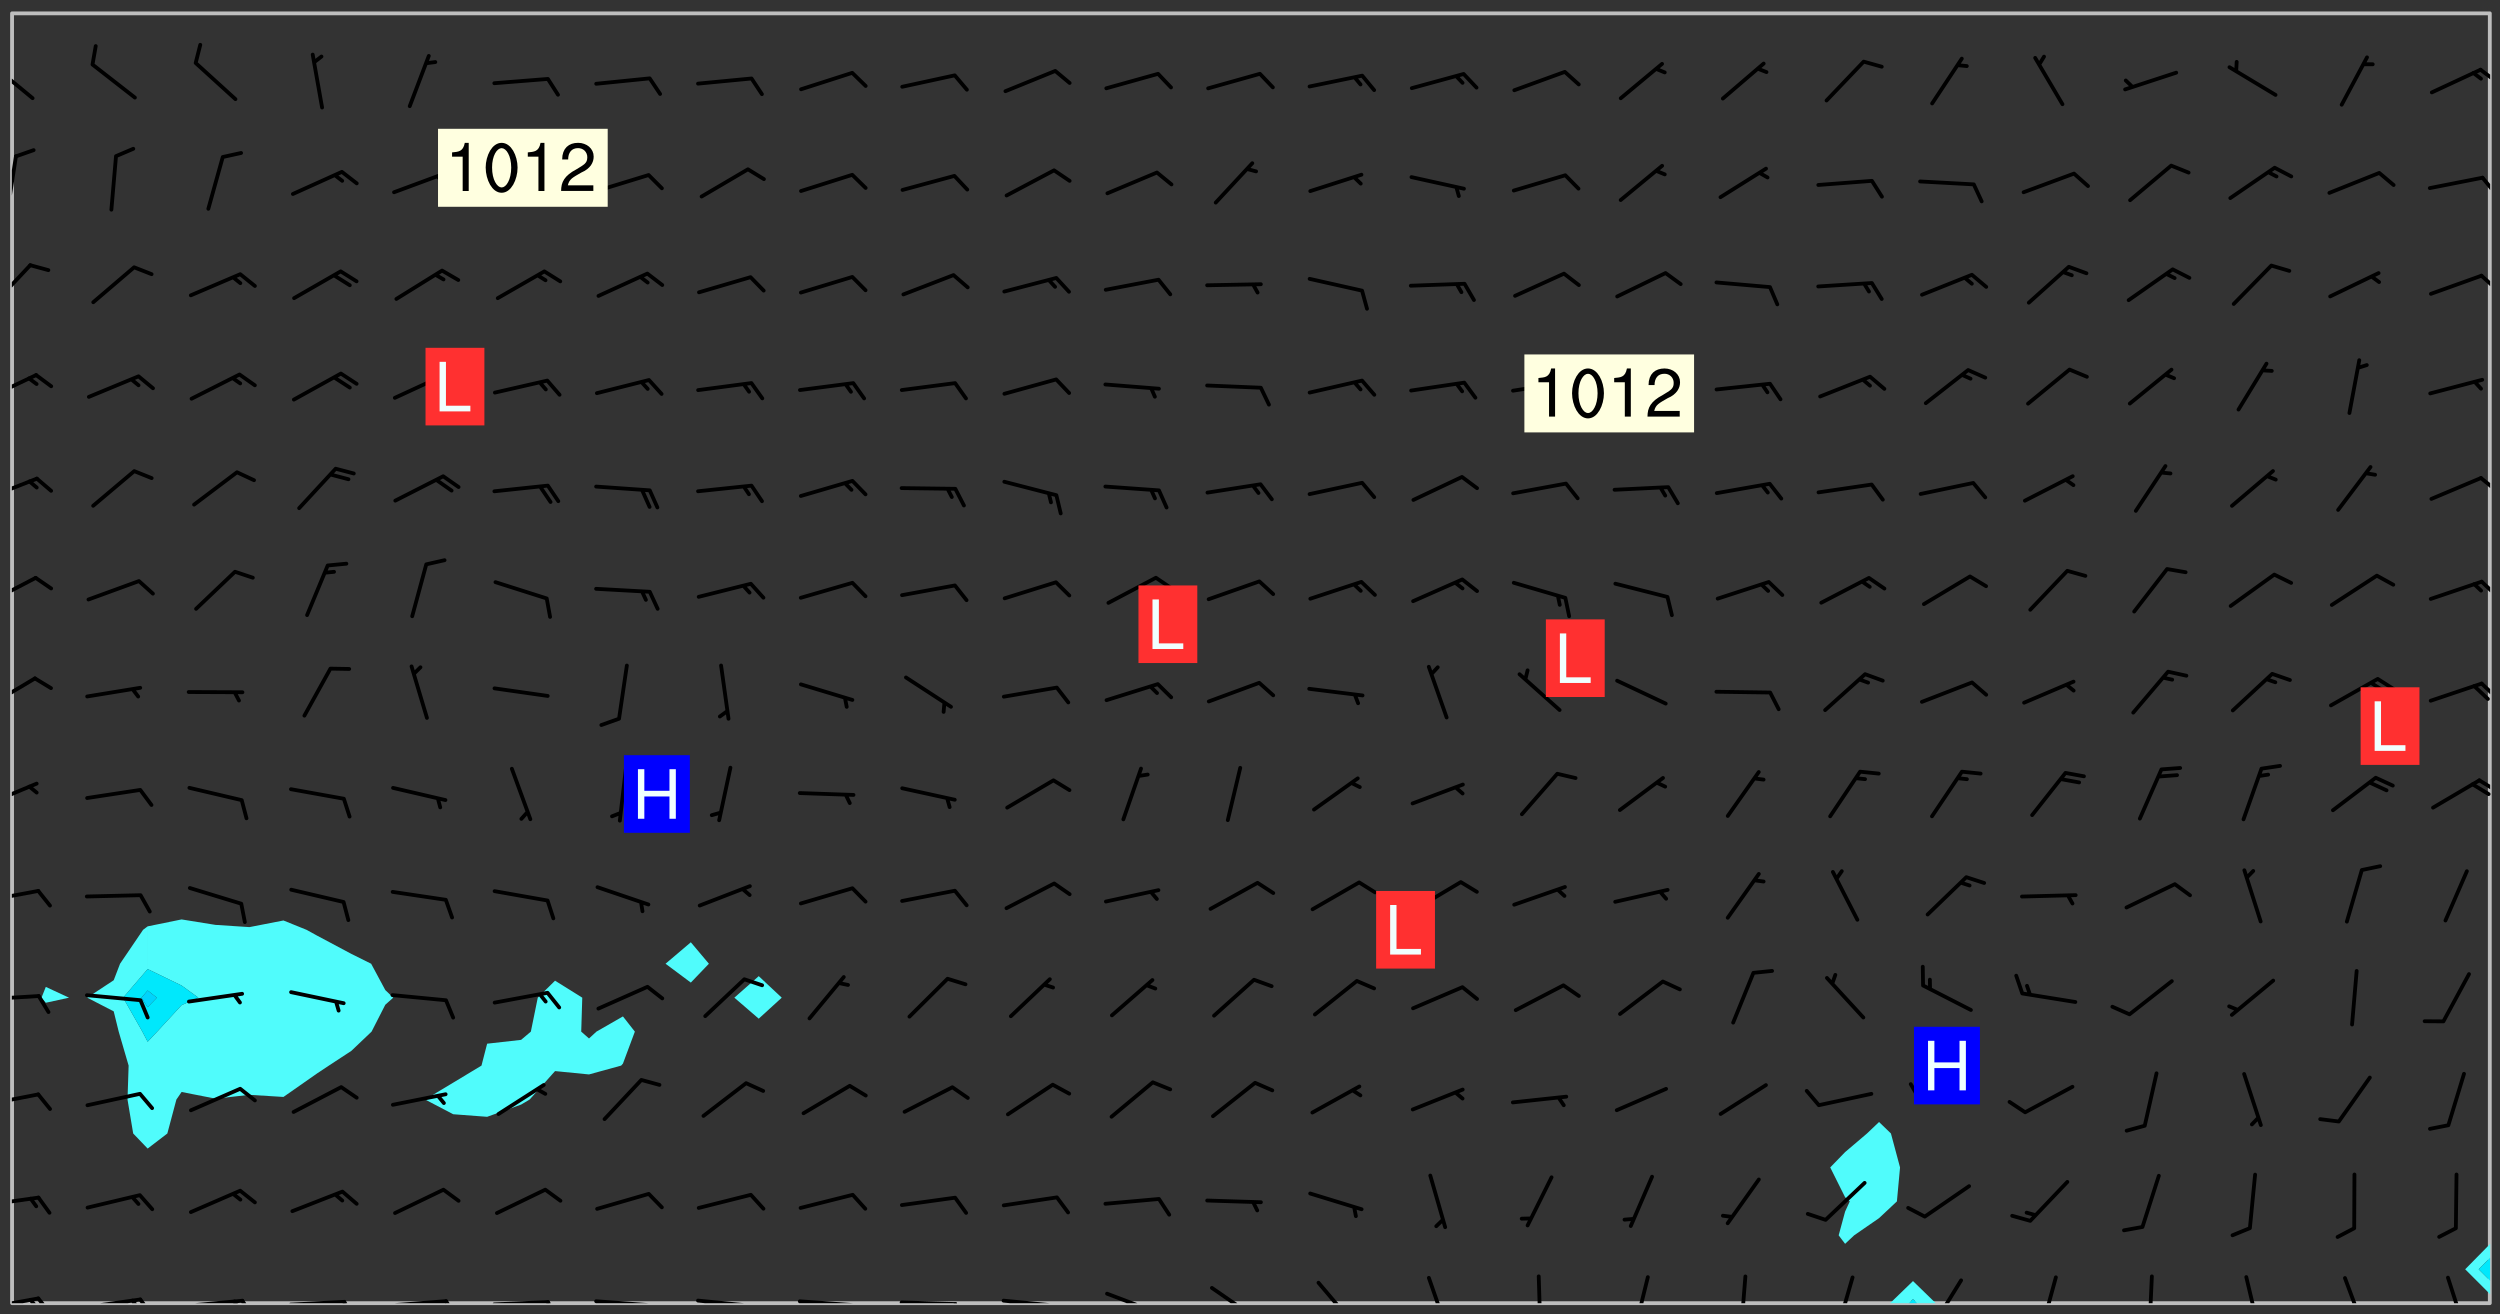 <svg xmlns="http://www.w3.org/2000/svg" role="img" xmlns:xlink="http://www.w3.org/1999/xlink" viewBox="142.45 309.95 326.84 171.84"><rect x="142.45" y="309.95" width="326.84" height="171.84" fill="#333333" stroke="none"/><defs><clipPath id="a"><path d="M144 311.672h1v168.656h-1zm0 0"/></clipPath><clipPath id="b"><path d="M144 311.672h324v168.656H144zm0 0"/></clipPath><clipPath id="c"><path d="M389 477h7v3.328h-7zm0 0"/></clipPath><clipPath id="d"><path d="M391 479h3v1.328h-3zm0 0"/></clipPath><clipPath id="e"><path d="M467 311.672h1V473h-1zm0 0"/></clipPath><clipPath id="f"><path d="M144 479h4v1.328h-4zm0 0"/></clipPath><clipPath id="g"><path d="M147 479h3v1.328h-3zm0 0"/></clipPath><clipPath id="h"><path d="M146 479h2v1.328h-2zm0 0"/></clipPath><clipPath id="i"><path d="M153 479h9v1.328h-9zm0 0"/></clipPath><clipPath id="j"><path d="M160 479h3v1.328h-3zm0 0"/></clipPath><clipPath id="k"><path d="M159 479h2v1.328h-2zm0 0"/></clipPath><clipPath id="l"><path d="M166 479h9v1.328h-9zm0 0"/></clipPath><clipPath id="m"><path d="M173 479h3v1.328h-3zm0 0"/></clipPath><clipPath id="n"><path d="M172 479h3v1.328h-3zm0 0"/></clipPath><clipPath id="o"><path d="M180 479h8v1.328h-8zm0 0"/></clipPath><clipPath id="p"><path d="M187 479h2v1.328h-2zm0 0"/></clipPath><clipPath id="q"><path d="M193 479h9v1.328h-9zm0 0"/></clipPath><clipPath id="r"><path d="M200 479h3v1.328h-3zm0 0"/></clipPath><clipPath id="s"><path d="M206 479h9v1.328h-9zm0 0"/></clipPath><clipPath id="t"><path d="M213 479h3v1.328h-3zm0 0"/></clipPath><clipPath id="u"><path d="M220 479h8v1.328h-8zm0 0"/></clipPath><clipPath id="v"><path d="M227 480h2v.328h-2zm0 0"/></clipPath><clipPath id="w"><path d="M233 479h8v1.328h-8zm0 0"/></clipPath><clipPath id="x"><path d="M240 480h2v.328h-2zm0 0"/></clipPath><clipPath id="y"><path d="M246 479h9v1.328h-9zm0 0"/></clipPath><clipPath id="z"><path d="M253 480h3v.328h-3zm0 0"/></clipPath><clipPath id="A"><path d="M260 479h8v1.328h-8zm0 0"/></clipPath><clipPath id="B"><path d="M267 480h2v.328h-2zm0 0"/></clipPath><clipPath id="C"><path d="M273 479h8v1.328h-8zm0 0"/></clipPath><clipPath id="D"><path d="M279 480h2v.328h-2zm0 0"/></clipPath><clipPath id="E"><path d="M286 478h8v2.328h-8zm0 0"/></clipPath><clipPath id="F"><path d="M292 480h2v.328h-2zm0 0"/></clipPath><clipPath id="G"><path d="M300 478h7v2.328h-7zm0 0"/></clipPath><clipPath id="H"><path d="M314 477h6v3.328h-6zm0 0"/></clipPath><clipPath id="I"><path d="M329 476h3v4.328h-3zm0 0"/></clipPath><clipPath id="J"><path d="M343 476h2v4.328h-2zm0 0"/></clipPath><clipPath id="K"><path d="M355 476h4v4.328h-4zm0 0"/></clipPath><clipPath id="L"><path d="M369 476h2v4.328h-2zm0 0"/></clipPath><clipPath id="M"><path d="M382 476h3v4.328h-3zm0 0"/></clipPath><clipPath id="N"><path d="M394 477h6v3.328h-6zm0 0"/></clipPath><clipPath id="O"><path d="M409 476h3v4.328h-3zm0 0"/></clipPath><clipPath id="P"><path d="M423 476h2v4.328h-2zm0 0"/></clipPath><clipPath id="Q"><path d="M435 476h3v4.328h-3zm0 0"/></clipPath><clipPath id="R"><path d="M448 476h4v4.328h-4zm0 0"/></clipPath><clipPath id="S"><path d="M462 476h3v4.328h-3zm0 0"/></clipPath><clipPath id="T"><path d="M144 466h4v2h-4zm0 0"/></clipPath><clipPath id="U"><path d="M144 452h4v3h-4zm0 0"/></clipPath><clipPath id="V"><path d="M144 439h4v2h-4zm0 0"/></clipPath><clipPath id="W"><path d="M144 426h4v2h-4zm0 0"/></clipPath><clipPath id="X"><path d="M144 412h4v4h-4zm0 0"/></clipPath><clipPath id="Y"><path d="M466 411h2v3h-2zm0 0"/></clipPath><clipPath id="Z"><path d="M465 412h3v3h-3zm0 0"/></clipPath><clipPath id="aa"><path d="M144 398h4v5h-4zm0 0"/></clipPath><clipPath id="ab"><path d="M466 399h2v3h-2zm0 0"/></clipPath><clipPath id="ac"><path d="M144 385h4v4h-4zm0 0"/></clipPath><clipPath id="ad"><path d="M466 385h2v3h-2zm0 0"/></clipPath><clipPath id="ae"><path d="M144 372h4v4h-4zm0 0"/></clipPath><clipPath id="af"><path d="M466 372h2v3h-2zm0 0"/></clipPath><clipPath id="ag"><path d="M144 358h4v5h-4zm0 0"/></clipPath><clipPath id="ah"><path d="M144 344h3v6h-3zm0 0"/></clipPath><clipPath id="ai"><path d="M466 345h2v3h-2zm0 0"/></clipPath><clipPath id="aj"><path d="M144 330h1v8h-1zm0 0"/></clipPath><clipPath id="ak"><path d="M466 332h2v4h-2zm0 0"/></clipPath><clipPath id="al"><path d="M144 318h3v6h-3zm0 0"/></clipPath><clipPath id="am"><path d="M466 318h2v3h-2zm0 0"/></clipPath><g id="an" clip-path="url(#clip1)"><path fill="#fff" fill-opacity="0" fill-rule="evenodd" d="M0 0h1000v1000H0zm0 0"/><path fill="#d3d3d3" fill-opacity="0" fill-rule="evenodd" d="M162.152 355.867l-.234.293.059.234.117.172.176.234.293.348.113.059.117-.172.059-.234.176-.176.465-.176h.699l.234.293.289.816.059.176.176.23.352.234.699.699.172.176.234.348.234.41.289.582.41.465.23.234.234.176.117.23.176.293.172 1.164v.234l.059.289.059.117.117.117.348.41.117.172.176.176.176.234.117.172.172.352.059.234.234.406.234-.059-.176.176-.059.93h-.582l-.234-.113-.348.113-.117.117-.059.293-.059.176-.117.172-.465.293-.059.234-.059.113v.645l.059.172v.41l.059.059v.406l.059.406.117.176.059.059.23.641-.059.293v.699l-.059.582v.234l-.059.23-.055.352v1.922l.055.117h.426l-.367.117-.023.352.891 1.168 1.742.539 1.34.359v.539l.09.809.535.715 1.52.27.891-.086.09 1.164.535.18 1.16-.18 2.055-.984 1.16-.363 1.879-.176 1.695-.18-.18.719-1.516.086-1.25.09-.805.27-1.074.809.27.719.535.898-.18.625-.266.809.266 1.078.625.898.805.18 1.25-.18-.266.723.098.504.055.293v.172l.059.293v.406l.176.117.352.117h.406l.293-.176.113-.117.059-.117.117-.23.059-.176.352-.465.23-.176.176-.059.176.059.059.176.117.988.055.469.059.172.117.234.176.059.816.059h.289l.117.234.059.406.059.352v1.105l.117.293.117.348.289.699.176.352.582.754.352.176.172.059.469.234.641.465.348.234.293.176.293.055.23.062.816.348.293.176.113.172.352.352.117.176.523.641v.289l.059.352v.348l.059.352.059.289.117.059.172.059h.176l.582.234.176.117.176.289.176.234.113.234.293.23.117.117v.41l.059.055.289.234.234.117.059.117.117.172.059.117.23.234.059.176.234.059.117.059-.117.113-.059.117v.117l-.117.293-.117.289v.582l.176.117.117.059.059.117.117.117.113.059.176.348.059.352.059.406v.176l-.059.176-.117.699v.172l.117.176.293.293h.406l.176.117.117.172.117.293v.234h-.527l-.23-.234h-.234l-.176.059-.059.699.059.348.117.176.176.41.117.23.289.469.176.055h.523l.234.059.758.641.059.293v.234l.059.059.23.348v.352l-.117.172v.293l.293.289.293.176.172.059.293.176.293.117.582.406.289.234.293.176.219.16.016.012.23.176.641.523.176.234.117.176.176.176.113.172v.641l.117.176.469.117.582.117.234.059.23.113.293.117.113.059.586.352.289.172.176.062.176.055.176.059.699.352.289.176.234.055.289.176.234.117.641.406.293.117.172.059.234.059.41.059.23.059.234.117.059.172-.41.176.469.059.059.293.113.234.176.055.234.059.176.059.406.117.641.234.117.172.059.234v.176l-.059.117-.059.406.234.234.117.059.348.117.641.23.176.117.289.117.176.176.234.465.582 1.105.176.176.348.176.176.117.352.117 1.047.523.234.059.465.113.293.059.465.176.758.582.234.234.348.465.176.176.289.234.816.699.293.176.289.289.293.176.293.289.695.641.176.176.293.234.289.234.469.289.641.582.348.234.234.293.348.348.352.465.934.992.348.406.117.176.234.059.113.117.645.176.23.113.234.059.293.176.23.117.934.699.406.406.234.176.406.176.234.117.816.348.348.234.234.117.293.289.23.117.758.352.352.172.23.059.293.117.234.059.871.176h.816l.469.23.172.059.875.699.465.117.293.059.176.059.23.059.469.059.348.059.352.059.406.059h.293l.172.059v.23l.176.176h.293l.348.059.352.059.699.117h.641l.465-.234.293-.176.172-.117.41-.172.289-.176.934-.465.469-.293.523-.293.465-.172.465-.176 1.051-.465.289-.117.41-.117.289-.117.527-.176 1.516-.699.582-.348.289-.059.293-.059.348-.117.875-.23.352-.117h.113l.234-.059.875-.234.234-.059h.812l.352-.059.816-.117.172-.059.352-.055.293-.059.23-.059.816-.176.176-.059h.348l.234-.059.465-.117.758-.172.234-.059h.348l.41-.117.289-.059 1.285-.059h.289l.41-.059.23-.059h.176l.875-.117h.406l.41-.117h.348l.352-.113.871-.059h1.75l1.047.289.41.117.289.117.352.117.289.117 1.051.172.289.059h.293l.293.059.172.059.41.059.172.059.117.059h.117l.117.059.352.059h.113l.41.066 1.922.395 1.926.395 1.52.449 1.695.719 2.145.805 1.605-.719 1.43-.805 1.16-1.078 1.25-.449 3.035-.719 1.875-.359 2.145-1.348 2.234-1.254 2.5-1.258 1.695-.449 1.785-.18 1.16-.27.625.539 1.34-.27.715-.988.984-1.344.445-.18.805-.359 1.875-.539 1.785-.449 1.25-.27 1.16-.09 1.699-.09 1.961-.27 1.25-.09h.539l.625-.09h.891l2.145-.18 2.41-.18 2.59-.09 1.695.18 1.609.09 1.43.359 1.16.719 1.875.988 1.16 1.527.266.715.629.09.355.898.535.539.535 1.527 1.074.359h.535l-.805.535.09 1.707.715 2.695.891.805.895.988.715 1.258 1.785.539 1.52-.18.355 1.344 1.609-.805.98-.539.27.27.316-.215.219-.145.801.449.449-.359h.355l.535-.27.539-.719.535-.27.625-.988 1.16.449.84.371 1.395.617 1.695-.18h1.605l1.785.09.18-1.707.535-1.344.805.27.492.848.402.406-.09.539v.359l.715.449.711-.27h1.43l.359.988.445 1.258.715 1.344 1.25.629 1.695.629.715-.18.18-.539.98-.09.449.359.086 1.258-.266.629-.535.18v.539l.715.984.266.539.984.988.801 1.078-.266.359-.09.898-.625 2.332-.355 2.066-.09 1.793-.18.719-.09.539v1.438l-.98 1.883-.359 1.707-.535.898-.805 1.168-.266.539 2.055 1.254.086.359-.355.539-.09-.18v.809l.09 1.438-.445.715-1.074.094-.266.715.535.898.805.719 1.16.809 1.34.27.445.359-.355.449-1.789-.09-1.25-.449-.715-.719-.625-.09-.176 3.59-.188 1.309h89.359V311.703h-55.27v49.082l.762.125 3.289.543 2.023 2.836v2.754l2.352.332 2.348.332h4.051l-1.379 4.16-2.023.707-2.023.703-.543.344-2.594 1.617-.188.117-2.023-2.078-.73-2.742-2.672-2.078-1.375-3.5-.066-.082-1.957-2.672 2.75-1.418v-49.082H294.422v91.414l.117.031.133.012.074.074.105.047.09.059.086.059.09.059.297.297.059.09.031.117.027.117.016.137-.031.117-.059.09-.059.086-.043.105-.047.102-.027.121v.145l.176.27.148.148.074.086.074.074.043.105.062.09.059.086.043.105.059.09.047.102.043.105.059.086.117.18.074.074.062.086.059.09.043.105.059.09.059.086.062.09.059.09.043.102.117.18.074.074.059.086.074.074.09.059.105.047h.148l.133-.016.133.016.102-.047.074-.074.047-.102-.016-.133v-.148l-.047-.105-.027-.117-.047-.102-.027-.121-.043-.102-.062-.09-.043-.102-.043-.105-.031-.117-.016-.133-.012-.137.086-.059.059-.086.121-.031.043.105.016.133v.117l.059.102.059.09.09.059.148.148.059.09.043.105-.012.102.086.059.105.047.086.059.09.059.074.074-.117.027-.105.047-.086.059-.074.074-.059.09-.062.086-.027.121-.047.102-.043.105-.031.117-.012.133-.016.133v.148l.027.117.047.105.043.102.059.09.074.074.09.059.074.074.09.059.059.09.043.105.047.102.117.031.133.016h.148l.117-.031.105.043.043.105.047.102.027.121L299.5 410l.027.117.031.121.027.117.105.043.102.047.133-.016.148.148.062.086.074.074.07.074.09.062.105.043.102.043.117.031.137.016.117-.031.074-.074.027-.117-.012-.133-.031-.121-.027-.117.043-.105h.117l.09.062.117.027h.148l.133.016h.148l.133.016.133-.016h.148l.133-.016.133-.012.137.012.117-.027.133-.016.191-.059-.059.176-.016.133-.027.121-.016.133-.059.086-.133.016-.105.047-.105.043-.117.031-.117.027-.266.031h-.148l-.133.016-.074.074.059.086.148.148.117.18.074.07.09.062.09.059.086.059.09.059.102.043.105.062.105.043.086.059.105.047.102.043.18.117.059.09-.043.102-.047.105.016.133.223.223.059.09.043.102.031.121.043.102.016.133.031.117.012.137.031.117.148.148.102.043.105.043.117.031.133.016.137.016h.117l.117-.031.09-.059.043-.105.047-.102.043-.105.031-.117.012-.133v-.148l-.012-.133-.016-.133-.031-.117-.043-.105-.047-.105-.043-.102-.043-.105-.016-.133.016-.133.027-.117.031-.117.027-.121.047-.102.09-.059.086-.062.074-.074.09-.059.223-.223.059-.086.074-.074.117-.18.059-.086v-.148l-.074-.074-.102-.047-.105-.043-.102-.043-.059-.09-.047-.105-.027-.117.09-.059.117-.031.102-.043.18-.117.148-.148.012-.133-.012-.105-.09-.059-.133.016h-.148l-.133.016-.133-.016-.121-.031-.086-.059-.074-.074-.059-.09-.062-.086-.117-.18-.059-.086.031-.121.086-.059.121-.031.059-.086v-.121l-.031-.117-.059-.09-.059-.086-.047-.105-.027-.117-.016-.133.059-.09.074-.074.09-.059.117-.18.074-.074.059-.086.148-.148.121-.031.133-.016.133.016.074.074.043.105.016.133-.031.117-.117.031-.133.012-.148.148-.043.105-.047.102-.027.121-.031.117v.148l.031.117.043.105.059.09.074.07.074.074.117.031.121.027.117-.027.133-.016h.117l.09.059.074.074.047.105.059.086.102.047.133.016.105.043.086.059-.012.105-.074.074-.18.117-.059.09-.09.059-.07.074-.074.074-.062.09-.027.117-.016.133.016.133-.016.133v.148l.016.133.027.117.031.121.074.074.09.059.086.059.09.059.117.031v.086l-.102.047-.09.059-.266.031-.117.027h-.148l-.105.043-.102.047-.059.09-.062.234-.012.133-.031.121-.016.133v.293l-.012.133.012.137.016.133.133.016.133.012.121.031.086.059.074.074.047.105.043.102.016.133v.445l-.016.133v.445l.031.266.027.117.016.133.031.117.086.211.031.266v.148l-.031.117-.027.117-.031.121-.027.117-.031.117-.031.121-.012.133-.016.133.09.059.117-.031.102.016.047.105-.031.266v.441l-.043.105-.047.105-.043.102-.043.105-.059.086-.031.121-.043.117-.031.117-.016.133.016.133.059.09.105.047.086.059.059.086-.012.137-.031.117-.043.102v.445l-.016.133v.148l-.031.117-.043.105-.027.117-.047.105-.043.102-.031.121-.027.117-.031.133-.031.117-.027.117-.043.105-.031.117-.031.121-.012.133-.016.133v.297l.027.117v.148l.047.398.027.117.059.09.121.031h.148l.133-.016.059.09v.117l-.059.09-.09.059-.102.043-.105.047-.09.059-.086.059-.137.016-.117-.031-.133-.016-.102.047-.062.086-.012.137-.016.133-.031.117-.027.117-.016.133-.031.121v.297l.016.133.031.117v.148l.012.133v.148l-.027.117-.047.102-.027.121-.031.117-.059.09-.074.074-.102.043-.105.047-.117.027-.121.031-.102-.047.059-.086.105-.047.027-.117.031-.117.027-.121.031-.117v-.148l.016-.133-.031-.117-.043-.105-.105.016-.074.074-.102.043-.09.062-.074.074-.043.102-.016.133-.031.117L304.25 426l-.031.117-.027.117-.031.121-.027.117-.031.117-.043.105-.09.059h-.09l-.117-.031-.031-.086.016-.137-.031-.117v-.148l-.012-.133v-.148l-.062-.234-.027-.121-.043-.102-.047-.105-.059-.086-.059-.09-.043-.105-.062-.086-.148-.148-.07-.074-.105-.047-.105-.043-.102-.043-.297-.297-.09-.074-.086-.059-.105-.043-.09-.062-.086-.059-.105-.043-.09-.059-.086-.062-.074-.07-.105-.047-.086-.059-.105-.043-.09-.062-.102-.043-.105-.043-.086-.059-.105-.047-.105-.043-.102-.047-.09-.059-.102-.043-.105-.043-.09-.062-.117-.027-.133-.016-.133.016H299.75l-.133.016-.117-.031-.09-.059-.074-.074-.09-.059-.102-.047h-.148l-.121-.027-.102-.043-.074-.074-.117-.18-.09-.059-.102-.043-.09-.062-.105-.043-.09-.059-.086-.059-.105-.047-.059-.086-.059-.09-.043-.105-.047-.102-.074-.074-.086-.059-.074-.074-.09-.059-.223-.223-.043-.105-.031-.266.105-.043h.145l.105.043.074.074.09.059.086.059.105.047.09.059.148.148.07.074.148.148.062.086.074.074.086.059.074.074.09.062.09.059.086.059.27.176.102.047.105.043.102.043.047-.074.059-.086.074-.074.07-.074.105.043.074.074.059.09.043.102.047.105.043.105.121.027.117-.027.074-.09.043-.105.059-.09.074-.074.105-.043.117-.027.133.012.09.059.148.148.059.09.043.105.047.102.043.105.043.102.105.047.105.043.133.016.086-.059.059-.09.074-.074.105-.043.117.027.105.047.102.043.105.043.102.047.18.117v.117l-.016.133.016.133.016.137.059.086.102.047.121.027.117.031h.148l.117-.031.059-.09.18-.117.059-.09.074-.074.059-.086.117-.18.18-.117.117.031.09.059.043.074-.016.133v.117l.09.059h.148l.133-.016.133-.012.266-.031.105-.043.117-.031.121-.027.074-.074.07-.074.062-.09-.016-.105-.047-.102-.102-.043-.105-.016-.117.027-.266.031h-.148l-.074-.074-.09-.059-.117-.031-.117-.027-.133-.016h-.148l-.133.016h-.297l-.105-.047-.148-.148-.043-.102-.059-.09.223-.223.086-.059.105-.043.117-.031.133-.016.133.016.137.016.102.043.133-.012.09-.062.102-.043.062-.09-.047-.102-.09-.059-.117-.031-.102-.043-.059-.09-.062-.09v-.117l.016-.133.105-.047.074-.07v-.121l-.09-.059-.031-.117.09-.059.074-.074.043-.105.059-.09.047-.102.016-.133v-.148l-.047-.105-.043-.102-.09-.059-.133-.016-.102-.043-.137-.016-.117-.031h-.445l-.133-.016-.133-.012-.133-.016-.117-.031h-.148l-.133-.016-.133-.012-.266-.031-.121-.043-.086-.059-.074-.074v-.148l.012-.133.105-.047.102-.043.133-.016h.152l.133-.016h.293l.121.031.102.043.09.059.234.062.121-.047.09-.059.102-.043.133-.016.105.043.102.047.133.012.121-.027h.145l.121-.031.117-.027.105-.047.074-.074.086-.059.148-.148.059-.086.047-.105.027-.117.016-.105-.102-.043-.09-.059-.117-.031-.105-.043-.09-.062-.074-.086-.074-.074-.102-.043-.105-.047-.102-.043-.059-.09-.047-.102-.086-.211-.062-.086-.059-.09-.074-.074-.086-.059h-.27l-.117.031-.09.059-.102.043-.133.016-.105-.016-.027-.117-.062-.09-.117-.031-.102-.043-.148-.148-.031-.117-.016-.105.074-.074.18-.117.117-.027.117-.031.137.016.102.043.105.043.102.047.105.043.117.031.133.016.117.027.133.016.105-.016.09-.059-.074-.074-.105-.043-.074-.074-.074-.09-.148-.148-.086-.059-.09-.059-.074-.074-.09-.059-.102-.047-.121-.027-.102-.047-.105-.043-.117-.031-.102-.043-.121-.031h-.148l-.117.031-.105.043-.086.062-.18.117-.086.059-.09.059-.105.047-.086.059-.105.043-.102.043-.105.047-.074.074-.059.09-.059.086-.047.105-.059.086-.074.074-.133-.012-.117-.031h-.117l-.074.074-.09.059-.074.074-.09.059-.086.059-.105.047-.102.043-.137.016-.102-.043-.148-.148-.105-.047h-.086l-.105.047-.102.043-.121.031-.117-.031-.074-.074v-.117l.031-.121.074-.07.059-.09.074-.074.117-.031.105-.043h.293l.133-.016.137-.016.102-.043.09-.059.102-.047.09-.059.133-.012.09.059.133.012.09-.059.086-.059.105-.043.09-.059.086-.062.09-.059.148-.148.059-.086.059-.09.105-.043.133-.016.117.027.121.031.059-.059.059-.09.031-.266.027-.117.105.012.133.016.102-.043.09-.059.059-.09.074-.074.059-.09.047-.102.012-.133-.012-.133-.047-.105-.148-.148-.059-.09-.059-.086-.043-.105v-.445l.016-.133v-.148l.012-.133-.059-.059-.09.059-.102-.043-.18-.117-.086-.059-.062-.09-.059-.09-.074-.074-.086-.059-.121.031-.102.012-.105.047-.086.059-.105.043-.148.148-.09.059-.086.059-.09.062-.105.043-.133.016v-.121l.105-.043.117-.031.074-.07.043-.105v-.148l-.027-.117-.148-.148-.133-.016h-.148l-.117.031-.105.043-.102.043-.09.062-.117.027-.074-.074.012-.133-.043-.102-.043-.105-.09-.059-.117.027-.121.031-.117.031-.102.043-.121.031-.102.043-.105.043-.09.059-.102.016v-.117l.016-.133-.059-.09-.074.043-.148.148-.059.09-.074.074-.047.105-.043.102-.074.074-.059.09-.074.074-.059.086-.074.074-.09.062-.074.07-.074.074-.102.016-.133.016-.105-.043v-.121l.148-.148.043-.102.059-.09.047-.102.043-.105.059-.09.031-.117.043-.102.031-.121.027-.117.047-.105.043-.102.043-.105.074-.07.09-.062.09-.059.102-.043h.297l.266-.031.105-.043-.074-.074-.117-.031-.105-.043-.09-.059-.102-.047-.09-.059-.102-.043-.105-.043-.09-.062-.086-.059-.105-.043-.102-.043-.121-.031-.117-.031-.102-.043L297.5 410.25l-.102-.043-.09-.059-.043-.105-.016-.133.102-.043.133-.016.137.016.133-.016.102-.043.059-.09.016-.105-.09-.059-.074-.074-.102-.043-.09-.059-.148-.148-.043-.105-.016-.133v-.293l-.059-.09-.09-.059-.074-.074-.043-.105-.031-.117-.059-.09-.074-.074-.117-.027-.074-.074-.09-.059-.09-.062-.086-.059-.074-.074-.059-.086-.047-.105-.086-.059-.148-.148-.195-.059-.133.016-.102.043-.074.074-.047.102-.043.105-.059.09-.059.086-.297.297-.09.059h-.086l-.062-.086-.043-.105.031-.117.059-.09.027-.117-.012-.133-.09-.062-.105.047-.117.027-.117.031-.27.176-.102.047-.117.027-.105.047-.09.059-.102.043-.059-.086-.047-.105.016-.133.047-.105.07-.074.074-.07.059-.09v-.148l-.043-.105h-.238l-.102.047-.031.117-.027.117-.031.121-.074.043-.133.016-.074-.047-.043-.102-.043-.105-.047-.102-.043-.105-.121.031-.102.043-.133.016-.117.031-.105.043-.09.059-.102.047-.121.027-.133.016-.102-.043-.059-.09-.047-.105-.043-.102-.043-.105v-.117l.059-.09.086-.059.18-.117.102-.047.105-.043.105-.059.102-.043.09-.062.102-.043.105-.059.102-.047.09-.059.105-.043.102-.043.09-.062.102-.043.137-.016.117.031.102.043.121.031.102.043.105.047.102.043.105.043.102.047.105.043.102.043.105.047.086.059.105.043.117.031.105.043.102.047.09.059.105.043.102.043.105.047.117.027.102.047.121.027h.148l.086-.059.016-.102.059-.09-.027-.117-.074-.074-.117-.18-.074-.074-.09-.074-.18-.117-.086-.059-.105-.043-.102-.047-.27-.176-.059-.09-.074-.074-.059-.09-.043-.102-.031-.117-.016-.137v-.562l-.012-.133-.016-.133-.031-.117-.016-.133-.012-.133-.031-.121-.223-.223-.059-.086-.016-.105.031-.117.133-.016v-91.414H172.992v1.453l-.059.234-.352 1.051-.172.523-.117.348-.176.41-.117.172-.234.293-.23.059h-.352l-.117.059-.23.406v.293l.117.176.23.23.117.234.641.758.293.465.176.234.23.352.234.348.641.816.176.465.172.41.117.695.176.469.117 1.398.059.465v.875l.117 1.047v4.781l-.059.465-.352 1.281-.176.523-.113.41-.352.93L172.934 336l-.234.582-.117.176-.172.348-.176.406-.352.816-.059.293-.113.293-.117.289-.059.176-.117.875-.059.406-.059.117-.059.176-.059.172-.23.527-.117.172v.234l-.117.234-.059.172-.176.586v.289l-.059.176v.293l-.059.113-.059.527v.172l-.055.234v2.621l-.176.816-.117.176-.176.234-.117.172-.113.234-.586.934-.23.289-.293.465-.176.234-.289.352-.352.699-.113.23-.176.41-.176.23-.406.527-.816.699-.293.172-.289.234-.176.117-.176.176-.523.406-.527.176-.172.176-.234.055-.641.176h-.758m12.211 31.023l-1.074.449.359.895 1.25-.715.445-.539-.98-.09"/><path fill="#d3d3d3" fill-opacity="0" fill-rule="evenodd" d="M201.508 416.598h-.895l.449.629.98.359.805-.09.445-.988-.176.09-.715-.355-.895.355m154.621 59.07l-.059-.523v-.293l.113-.293.059-.23.469-.469h.113l.117-.113.117-.059h.176l.234-.059h.348l.234.059.117.059.23.172.059.176.117.582v.293l-.117.176-.172.289-.176.176-.527.523-.23.234-.117.059h-.176l-.117-.059-.406-.293-.176-.117-.117-.059-.059-.113-.055-.117m6.641-10.957l-.059-.172v-1.109l.059-.172.176-.059.172-.059h.176l.234-.059.117.059.059.699-.059.172-.117.176-.117.059-.234.523-.113.059h-.234l-.059-.117m9.613-14.391l-.117-.176v-.699l.293-.875.117-.172.176-.352.113-.23.117-.293.352-.758.117-.23.172-.234h.176l.117-.059h.641l.117.059.234.234.172.113.352.293.117.117.113.176v.113l.117.059.117.117v.699l-.059.176v.23l-.059.176-.348 1.051-.117.23-.117.234-.117.059-.23.234-.641.289h-.875l-.41-.117-.641-.465"/><path fill="none" stroke="#bebebe" stroke-linecap="round" stroke-linejoin="round" stroke-miterlimit="10" stroke-width=".5" d="M467.957 311.695H144.027v168.625h323.93v-168.625"/><g clip-path="url(#a)"><path fill="#fff" fill-opacity="0" fill-rule="evenodd" d="M144 475.891v4.438h.004H144V311.672h.004H144v164.219"/></g><g clip-path="url(#b)"><path fill="#fff" fill-opacity="0" fill-rule="evenodd" d="M144.004 480.328V311.672h4.434v127.301l-.562 1.41.562.664 3.039-.664-3.039-1.41V311.672h17.754v118.48l-4.438.906-.598.449-3.012 4.438-.828 2.156-3.461 2.281 3.461 1.789.652 2.648 1.297 4.441-.145 4.438.742 4.438 1.891 1.973 2.574-1.973 1.184-4.438.68-.988 4.438.871 4.438-.5 4.441.277 4.438-3.102 1.5-.996 2.938-1.926 2.645-2.516 1.793-3.512 1.039-.926-1.039-.996-1.848-3.441-2.59-1.289-4.438-2.363-1.426-.785-3.012-1.219-4.441.867-4.438-.289-4.438-.715V311.672h48.824v126.488l-2.258 2.223-.906 4.438-1.277 1.078-4.438.5-.738 2.863-3.699 2.23-3.668 2.207 3.668 1.922 4.438.336 4.438-1.598 1.117-.66 3.324-3.719 4.438.438 4.203-1.156.234-.262 1.559-4.18-1.559-1.988-3.465 1.988-.973.895-1.016-.895.137-4.438-3.559-2.223V311.672h17.75v121.469l-3.305 2.805 3.305 2.465 2.363-2.465-2.363-2.805V311.672h8.879v125.895l-3.188 2.816 3.188 2.746 3.008-2.746-3.008-2.816V311.672h146.465v144.965l-1.574 1.5-2.863 2.434-1.945 2.004 1.945 3.898.613.543-.613 1.336-.84 3.102.84 1.113 1.184-1.113 3.254-2.246 2.336-2.191.41-4.441-1.191-4.438-1.555-1.5V311.672h79.887v160.91l-3.258 3.309 3.258 3.258v1.18h-72.473l-2.977-2.898-2.996 2.898H144.004"/></g><path fill="#50fcfc" fill-rule="evenodd" d="M148.438 441.047l-.562-.664.562-1.41 3.039 1.41-3.039.664m8.879 1.125l-3.461-1.789 3.461-2.281.828-2.156 3.012-4.438.598-.449v5.582l-3.207 3.742 2.516 4.438.691 1.324L163 444.82l3.191-3.461 2.191-.977-2.191-1.59-4.438-2.152v-5.582l4.438-.906 4.438.715 4.438.289 4.441-.867 3.012 1.219 1.426.785 4.438 2.363 2.59 1.289 1.848 3.441 1.039.996-1.039.926-1.793 3.512-2.645 2.516-2.938 1.926-1.5.996-4.438 3.102-4.441-.277-4.438.5-4.438-.871-.68.988-1.184 4.438-2.574 1.973-1.891-1.973-.742-4.438.145-4.438-1.297-4.441-.652-2.648"/><path fill="#00e8fc" fill-rule="evenodd" d="M161.062 444.82l-2.516-4.438 3.207-3.742v2.801l-.809.941.809 1.242 1.207-1.242-1.207-.941v-2.801l4.438 2.152 2.191 1.59-2.191.977L163 444.82l-1.246 1.324-.691-1.324"/><path fill="#00d4fc" fill-rule="evenodd" d="M161.754 441.625l-.809-1.242.809-.941 1.207.941-1.207 1.242"/><path fill="#50fcfc" fill-rule="evenodd" d="M201.699 455.621l-3.668-1.922 3.668-2.207 3.699-2.23.738-2.863 4.438-.5 1.277-1.078.906-4.438 2.258-2.223 3.559 2.223-.137 4.438 1.016.895.973-.895 3.465-1.988 1.559 1.988L223.891 449l-.234.262-4.203 1.156-4.438-.438-3.324 3.719-1.117.66-4.438 1.598-4.438-.336m31.066-17.211l-3.305-2.465 3.305-2.805 2.363 2.805-2.363 2.465m8.879 4.719l-3.188-2.746 3.188-2.816 3.008 2.816-3.008 2.746m142.027 23.344l-1.945-3.898 1.945-2.004 2.863-2.434 1.574-1.5 1.555 1.5 1.191 4.438-.41 4.441-2.336 2.191-3.254 2.246-1.184 1.113-.84-1.113.84-3.102.613-1.336-.613-.543"/><g clip-path="url(#c)"><path fill="#50fcfc" fill-rule="evenodd" d="M389.551 480.328h2.441l.555-.535.551.535h2.426l-2.977-2.898-2.996 2.898"/></g><g clip-path="url(#d)"><path fill="#00e8fc" fill-rule="evenodd" d="M391.992 480.328l.555-.535.551.535h-1.105"/></g><path fill="#50fcfc" fill-rule="evenodd" d="M467.996 479.148l-3.258-3.258 3.258-3.309v1.793l-1.492 1.516 1.492 1.492v1.766"/><path fill="#00e8fc" fill-rule="evenodd" d="M467.996 477.383l-1.492-1.492 1.492-1.516v3.008"/><path fill="#50fcfc" fill-rule="evenodd" d="M467.996 477.383v1.766l.004.004v-1.766l-.004-.004"/><path fill="#00e8fc" fill-rule="evenodd" d="M467.996 474.375v3.008l.004.004v-3.016l-.004.004"/><path fill="#50fcfc" fill-rule="evenodd" d="M467.996 472.582v1.793l.004-.004v-1.793l-.004.004"/><g clip-path="url(#e)"><path fill="#fff" fill-opacity="0" fill-rule="evenodd" d="M467.996 311.672H468v160.906-160.906h-.004"/></g><g clip-path="url(#f)"><path fill="none" stroke="#000" stroke-linecap="round" stroke-linejoin="round" stroke-miterlimit="10" stroke-width=".5" d="M147.457 479.703l-6.914 1.25"/></g><g clip-path="url(#g)"><path fill="none" stroke="#000" stroke-linecap="round" stroke-linejoin="round" stroke-miterlimit="10" stroke-width=".5" d="M147.457 479.703l1.52 1.93"/></g><g clip-path="url(#h)"><path fill="none" stroke="#000" stroke-linecap="round" stroke-linejoin="round" stroke-miterlimit="10" stroke-width=".5" d="M146.453 479.887l.758.965"/></g><g clip-path="url(#i)"><path fill="none" stroke="#000" stroke-linecap="round" stroke-linejoin="round" stroke-miterlimit="10" stroke-width=".5" d="M160.793 479.84l-6.957.977"/></g><g clip-path="url(#j)"><path fill="none" stroke="#000" stroke-linecap="round" stroke-linejoin="round" stroke-miterlimit="10" stroke-width=".5" d="M160.793 479.84l1.441 1.988"/></g><g clip-path="url(#k)"><path fill="none" stroke="#000" stroke-linecap="round" stroke-linejoin="round" stroke-miterlimit="10" stroke-width=".5" d="M159.781 479.984l.723.992"/></g><g clip-path="url(#l)"><path fill="none" stroke="#000" stroke-linecap="round" stroke-linejoin="round" stroke-miterlimit="10" stroke-width=".5" d="M174.129 480.004l-6.996.648"/></g><g clip-path="url(#m)"><path fill="none" stroke="#000" stroke-linecap="round" stroke-linejoin="round" stroke-miterlimit="10" stroke-width=".5" d="M174.129 480.004l1.348 2.051"/></g><g clip-path="url(#n)"><path fill="none" stroke="#000" stroke-linecap="round" stroke-linejoin="round" stroke-miterlimit="10" stroke-width=".5" d="M173.109 480.098l.676 1.027"/></g><g clip-path="url(#o)"><path fill="none" stroke="#000" stroke-linecap="round" stroke-linejoin="round" stroke-miterlimit="10" stroke-width=".5" d="M187.453 480.148l-7.016.359"/></g><g clip-path="url(#p)"><path fill="none" stroke="#000" stroke-linecap="round" stroke-linejoin="round" stroke-miterlimit="10" stroke-width=".5" d="M187.453 480.148l1.262 2.105"/></g><g clip-path="url(#q)"><path fill="none" stroke="#000" stroke-linecap="round" stroke-linejoin="round" stroke-miterlimit="10" stroke-width=".5" d="M200.762 480.059l-7.004.539"/></g><g clip-path="url(#r)"><path fill="none" stroke="#000" stroke-linecap="round" stroke-linejoin="round" stroke-miterlimit="10" stroke-width=".5" d="M200.762 480.059l1.316 2.074"/></g><g clip-path="url(#s)"><path fill="none" stroke="#000" stroke-linecap="round" stroke-linejoin="round" stroke-miterlimit="10" stroke-width=".5" d="M214.086 480.18l-7.02.297"/></g><g clip-path="url(#t)"><path fill="none" stroke="#000" stroke-linecap="round" stroke-linejoin="round" stroke-miterlimit="10" stroke-width=".5" d="M214.086 480.18l1.242 2.117"/></g><g clip-path="url(#u)"><path fill="none" stroke="#000" stroke-linecap="round" stroke-linejoin="round" stroke-miterlimit="10" stroke-width=".5" d="M227.395 480.586l-7.008-.516"/></g><g clip-path="url(#v)"><path fill="none" stroke="#000" stroke-linecap="round" stroke-linejoin="round" stroke-miterlimit="10" stroke-width=".5" d="M227.395 480.586l.988 2.246"/></g><g clip-path="url(#w)"><path fill="none" stroke="#000" stroke-linecap="round" stroke-linejoin="round" stroke-miterlimit="10" stroke-width=".5" d="M240.703 480.672l-6.996-.688"/></g><g clip-path="url(#x)"><path fill="none" stroke="#000" stroke-linecap="round" stroke-linejoin="round" stroke-miterlimit="10" stroke-width=".5" d="M240.703 480.672l.934 2.27"/></g><g clip-path="url(#y)"><path fill="none" stroke="#000" stroke-linecap="round" stroke-linejoin="round" stroke-miterlimit="10" stroke-width=".5" d="M254.023 480.578l-7.008-.5"/></g><g clip-path="url(#z)"><path fill="none" stroke="#000" stroke-linecap="round" stroke-linejoin="round" stroke-miterlimit="10" stroke-width=".5" d="M254.023 480.578l.996 2.242"/></g><g clip-path="url(#A)"><path fill="none" stroke="#000" stroke-linecap="round" stroke-linejoin="round" stroke-miterlimit="10" stroke-width=".5" d="M267.348 480.434l-7.023-.211"/></g><g clip-path="url(#B)"><path fill="none" stroke="#000" stroke-linecap="round" stroke-linejoin="round" stroke-miterlimit="10" stroke-width=".5" d="M267.348 480.434l1.086 2.199"/></g><g clip-path="url(#C)"><path fill="none" stroke="#000" stroke-linecap="round" stroke-linejoin="round" stroke-miterlimit="10" stroke-width=".5" d="M280.648 480.668l-6.996-.676"/></g><g clip-path="url(#D)"><path fill="none" stroke="#000" stroke-linecap="round" stroke-linejoin="round" stroke-miterlimit="10" stroke-width=".5" d="M279.629 480.57l.469 1.133"/></g><g clip-path="url(#E)"><path fill="none" stroke="#000" stroke-linecap="round" stroke-linejoin="round" stroke-miterlimit="10" stroke-width=".5" d="M293.75 481.578l-6.57-2.496"/></g><g clip-path="url(#F)"><path fill="none" stroke="#000" stroke-linecap="round" stroke-linejoin="round" stroke-miterlimit="10" stroke-width=".5" d="M292.793 481.215l.156 1.215"/></g><g clip-path="url(#G)"><path fill="none" stroke="#000" stroke-linecap="round" stroke-linejoin="round" stroke-miterlimit="10" stroke-width=".5" d="M306.672 482.328l-5.781-4"/></g><g clip-path="url(#H)"><path fill="none" stroke="#000" stroke-linecap="round" stroke-linejoin="round" stroke-miterlimit="10" stroke-width=".5" d="M319.367 483.008l-4.543-5.359"/></g><g clip-path="url(#I)"><path fill="none" stroke="#000" stroke-linecap="round" stroke-linejoin="round" stroke-miterlimit="10" stroke-width=".5" d="M331.566 483.648l-2.312-6.637"/></g><g clip-path="url(#J)"><path fill="none" stroke="#000" stroke-linecap="round" stroke-linejoin="round" stroke-miterlimit="10" stroke-width=".5" d="M343.836 483.84l-.219-7.023"/></g><g clip-path="url(#K)"><path fill="none" stroke="#000" stroke-linecap="round" stroke-linejoin="round" stroke-miterlimit="10" stroke-width=".5" d="M356.199 483.738l1.684-6.82"/></g><g clip-path="url(#L)"><path fill="none" stroke="#000" stroke-linecap="round" stroke-linejoin="round" stroke-miterlimit="10" stroke-width=".5" d="M370.074 483.832l.562-7.004"/></g><g clip-path="url(#M)"><path fill="none" stroke="#000" stroke-linecap="round" stroke-linejoin="round" stroke-miterlimit="10" stroke-width=".5" d="M382.695 483.703l1.953-6.75"/></g><g clip-path="url(#N)"><path fill="none" stroke="#000" stroke-linecap="round" stroke-linejoin="round" stroke-miterlimit="10" stroke-width=".5" d="M395.137 483.316l3.699-5.977"/></g><g clip-path="url(#O)"><path fill="none" stroke="#000" stroke-linecap="round" stroke-linejoin="round" stroke-miterlimit="10" stroke-width=".5" d="M409.375 483.719l1.852-6.777"/></g><g clip-path="url(#P)"><path fill="none" stroke="#000" stroke-linecap="round" stroke-linejoin="round" stroke-miterlimit="10" stroke-width=".5" d="M423.457 483.84l.32-7.02"/></g><g clip-path="url(#Q)"><path fill="none" stroke="#000" stroke-linecap="round" stroke-linejoin="round" stroke-miterlimit="10" stroke-width=".5" d="M437.742 483.746l-1.621-6.836"/></g><g clip-path="url(#R)"><path fill="none" stroke="#000" stroke-linecap="round" stroke-linejoin="round" stroke-miterlimit="10" stroke-width=".5" d="M451.473 483.621l-2.453-6.586"/></g><g clip-path="url(#S)"><path fill="none" stroke="#000" stroke-linecap="round" stroke-linejoin="round" stroke-miterlimit="10" stroke-width=".5" d="M464.637 483.672l-2.152-6.688"/></g><g clip-path="url(#T)"><path fill="none" stroke="#000" stroke-linecap="round" stroke-linejoin="round" stroke-miterlimit="10" stroke-width=".5" d="M147.48 466.52l-6.961.988"/></g><path fill="none" stroke="#000" stroke-linecap="round" stroke-linejoin="round" stroke-miterlimit="10" stroke-width=".5" d="M147.48 466.52l1.441 1.984m-2.457-1.84l.723.992m13.547-1.457l-6.836 1.629m6.836-1.629l1.621 1.84m-2.617-1.602l.812.918m13.301-1.738l-6.445 2.797m6.445-2.797l1.922 1.527m-2.859-1.121l.961.762m13.344-1.051l-6.547 2.559m6.547-2.559l1.859 1.598m-2.812-1.227l.93.801m13.23-1.418l-6.332 3.051m6.332-3.051l1.977 1.453m11.336-1.457l-6.324 3.059m6.324-3.059l1.98 1.449m11.547-.898l-6.75 1.957m6.75-1.957l1.711 1.758m11.637-1.637l-6.816 1.715m6.816-1.715l1.645 1.816m11.672-1.816l-6.816 1.715m6.816-1.715l1.645 1.82m11.742-1.445l-6.961.965m6.961-.965l1.438 1.988m11.871-2.027l-6.949 1.043m6.949-1.043l1.461 1.969m11.879-1.762l-7 .629m7-.629l1.344 2.055m11.984-1.629l-7.023-.223m6 .191l.543 1.102m13.645-.152l-6.723-2.059m5.742 1.758l.234 1.203m11.672 1.445l-1.945-6.754m1.664 5.77l-.883.855m11.941-.102l3.133-6.293m-2.676 5.375l-1.227.035m14.258.961l2.785-6.449m-2.379 5.512l-1.223.102m13.488.473l4.074-5.723m-3.48 4.891l-1.219-.156m13.426.543l5.102-4.832m-5.102 4.832l-2.328-.781m15.297.355l5.793-3.98m-5.793 3.98l-2.176-1.137m15.965 1.691l4.848-5.09m-4.848 5.09l-2.363-.66m3.066-.082l-1.18-.328m15.145 1.871l2.141-6.691m-2.141 6.691l-2.414.438m16.457-.285l.684-6.996m-.684 6.996l-2.27.934m15.91-.918l.031-7.027m-.031 7.027l-2.172 1.141m15.461-1.141l.086-7.027m-.086 7.027l-2.18 1.125"/><g clip-path="url(#U)"><path fill="none" stroke="#000" stroke-linecap="round" stroke-linejoin="round" stroke-miterlimit="10" stroke-width=".5" d="M147.449 453.031l-6.898 1.336"/></g><path fill="none" stroke="#000" stroke-linecap="round" stroke-linejoin="round" stroke-miterlimit="10" stroke-width=".5" d="M147.449 453.031l1.543 1.906m11.758-1.984l-6.867 1.492m6.867-1.492l1.586 1.871m11.516-2.531l-6.441 2.812m6.441-2.812l1.922 1.523m11.285-1.742l-6.227 3.25m6.227-3.25l2.023 1.387m11.625-.453l-6.891 1.379m5.887-1.176l.777.949m13.055-2.359l-5.918 3.793m5.055-3.238l1.07.602m12.555-1.82l-4.812 5.121m4.812-5.121l2.367.645m11.328-.223l-5.574 4.281m5.574-4.281l2.234 1.016m11.316-.668L247.5 455.492m6.043-3.586l2.094 1.273m11.324-1.086l-6.25 3.211m6.25-3.211l2.016 1.398m11.105-1.73l-5.863 3.875m5.863-3.875l2.156 1.172m10.926-1.484l-5.395 4.5m5.395-4.5l2.273.922m11.098-.855l-5.508 4.363m5.508-4.363l2.25.984m11.383-.508l-6.145 3.41m5.25-2.914l1.031.668m13.371-.758L327.148 455m5.578-2.223l.934.793m13.559-.246l-6.984.75m5.969-.641l.688 1.012m13.375-2.141l-6.449 2.789m13.578.492l5.926-3.773m6.918 2.625l6.867-1.48m-6.867 1.48l-1.586-1.871m14.824 1.246l7.02-.227m-7.02.227l-1.223-2.129m2.242 2.098l-.609-1.066m13.324 2.652l6.184-3.336m-6.184 3.336l-2.043-1.359m17.676 3.117l1.543-6.855m-1.543 6.855l-2.363.648m17.543-.734l-2.184-6.68m1.867 5.707l-.852.883m11.363-.379l4.055-5.742m-4.055 5.742l-2.434-.309m16.754.797l2.047-6.723m-2.047 6.723l-2.406.473"/><g clip-path="url(#V)"><path fill="none" stroke="#000" stroke-linecap="round" stroke-linejoin="round" stroke-miterlimit="10" stroke-width=".5" d="M147.508 440.168l-7.016.43"/></g><path fill="none" stroke="#000" stroke-linecap="round" stroke-linejoin="round" stroke-miterlimit="10" stroke-width=".5" d="M147.508 440.168l1.281 2.094m12.023-1.551l-6.996-.652m6.996.652l.945 2.262m12.348-3.098l-6.953 1.016m5.941-.867l.727.988m13.562.094l-6.875-1.445m5.875 1.234l.34 1.18m14.035-1.355l-6.996-.672m6.996.672l.938 2.27m12.336-3.246l-6.91 1.285m6.91-1.285l1.527 1.918m-2.535-1.73l.766.957m13.312-1.926l-6.422 2.848m6.422-2.848l1.934 1.512m10.727-2.5l-5.113 4.82m5.113-4.82l2.324.785m10.676-1.078l-4.484 5.41m3.832-4.625l1.203.25m13.016-.809l-4.984 4.953m4.984-4.953l2.344.723m11.027-.664l-5.094 4.84m4.352-4.137l1.164.387m12.992-.98l-5.297 4.617m4.527-3.945l1.145.438m12.906-1.148l-5.227 4.695m5.227-4.695l2.305.84m11.141-.684l-5.488 4.387m5.488-4.387l2.254.973m11.547-.16l-6.461 2.762m6.461-2.762l1.91 1.539m11.293-1.781l-6.234 3.246m6.234-3.246l2.02 1.391m10.977-1.891l-5.598 4.246m5.598-4.246l2.227 1.031m9.613-2.164l-2.648 6.508m2.648-6.508l2.441-.25m7.172.918l4.758 5.172m-4.066-4.418l.406-1.156m11.469 1.387l6.254 3.203m-6.254-3.203l-.039-2.453m.949 2.918l-.02-1.227m12.082 1.805l6.938 1.117m-6.938-1.117l-.793-2.324m1.805 2.488l-.398-1.164m13.406 3.727l5.531-4.336m-5.531 4.336l-2.242-.992m15.617 1.066l5.41-4.484m-4.625 3.832l-1.133-.465m16.066 2.375l.602-7m11.34 6.59l3.348-6.18m-3.348 6.18l-2.453-.02"/><g clip-path="url(#W)"><path fill="none" stroke="#000" stroke-linecap="round" stroke-linejoin="round" stroke-miterlimit="10" stroke-width=".5" d="M147.453 426.426l-6.906 1.289"/></g><path fill="none" stroke="#000" stroke-linecap="round" stroke-linejoin="round" stroke-miterlimit="10" stroke-width=".5" d="M147.453 426.426l1.531 1.918m11.844-1.359l-7.027.168m7.027-.168l1.203 2.137m11.961-1.027l-6.723-2.051m6.723 2.051l.469 2.406m12.906-2.629l-6.844-1.605m6.844 1.605l.625 2.371m12.742-2.656l-6.949-1.035m6.949 1.035l.82 2.312m12.48-2.219l-6.922-1.223m6.922 1.223l.758 2.332m12.426-1.812l-6.656-2.262m5.688 1.934l.195 1.211m14.039-3.281l-6.555 2.535m5.598-2.168l.93.805m13.434-.898l-6.738 1.988m6.738-1.988l1.719 1.75m11.676-1.426l-6.898 1.34m6.898-1.34l1.543 1.906m11.445-2.852l-6.242 3.23m6.242-3.23l2.016 1.398m11.609-.527l-6.867 1.488m5.871-1.273l.789.938m13.164-2.109l-6.148 3.406m6.148-3.406l2.055 1.336m11.23-1.391l-6.09 3.512m6.09-3.512l2.078 1.301m11.211-1.344l-6.039 3.598m6.039-3.598l2.098 1.273m11.516-.633l-6.633 2.316m5.668-1.98l.902.832m13.488-.789l-6.855 1.559m5.855-1.332l.805.93m12.117-3.242l-4.066 5.73m3.473-4.898l1.219.16m9.055-1.254l3.203 6.254m-2.738-5.344l.699-1.008m16.281.785l-5.059 4.879m5.059-4.879l2.332.758m-3.07-.047l1.168.379m13.867 1.258l-7.023.184m6.004-.156l.602 1.066m13.387-2.527l-6.328 3.051m6.328-3.051l1.98 1.453m7.102-3.273L438 430.418m-1.824-5.723l.855-.879m14.195-.121l-1.957 6.746m1.957-6.746l2.402-.504m11.332.656l-2.801 6.445"/><g clip-path="url(#X)"><path fill="none" stroke="#000" stroke-linecap="round" stroke-linejoin="round" stroke-miterlimit="10" stroke-width=".5" d="M147.242 412.398l-6.484 2.711"/></g><path fill="none" stroke="#000" stroke-linecap="round" stroke-linejoin="round" stroke-miterlimit="10" stroke-width=".5" d="M146.297 412.793l.949.777m13.543-.348l-6.949 1.059m6.949-1.059l1.465 1.969m11.797-.633l-6.84-1.609m6.84 1.609l.625 2.375m12.727-2.559l-6.914-1.246m6.914 1.246l.75 2.336m12.531-2.164l-6.848-1.59m5.852 1.359l.316 1.188m11.781 1.547l-2.418-6.598m2.066 5.641l-.82.914m12.871.234l.812-6.98m-.695 5.965l-1.141.449m14.008.512l1.473-6.871m-1.258 5.871l-1.18.336m18.527-2.648l-7.023-.242m6.004.207l.535 1.102m13.723-.438l-6.867-1.5m5.867 1.281l.332 1.184m13.574-3.5l-6.051 3.57m6.051-3.57l2.094 1.281m9.352-2.816l-2.309 6.637m1.973-5.668l1.211-.188m12.098-.879l-1.629 6.836m16.992-5.461l-5.723 4.082m4.891-3.488l1.098.547m13.477-.332l-6.578 2.469m5.621-2.109l.922.809m12.375-2.578l-4.625 5.289m4.625-5.289l2.391.559m11.43-.012l-5.637 4.195m4.816-3.586l1.109.527m12.234-1.91l-4.055 5.742m3.465-4.906l1.219.152m12.617-1.035l-3.914 5.836m3.914-5.836l2.441.25m-3.012.598l1.219.125m12.668-.973l-3.918 5.836m3.918-5.836l2.441.25m-3.012.598l1.219.129m12.887-.816l-4.359 5.516m4.359-5.516l2.414.441m-3.047.363l2.414.438m10.766-1.703l-2.824 6.434m2.824-6.434l2.449-.184m-2.859 1.121l2.449-.184m11.039-.848l-2.348 6.625m2.348-6.625l2.426-.363m-2.77 1.328l1.215-.184m14.066.406l-5.594 4.25m5.594-4.25l2.23 1.027m-3.043-.41l2.227 1.027m12.133-1.305l-6.055 3.57"/><g clip-path="url(#Y)"><path fill="none" stroke="#000" stroke-linecap="round" stroke-linejoin="round" stroke-miterlimit="10" stroke-width=".5" d="M466.59 411.969l2.09 1.281"/></g><g clip-path="url(#Z)"><path fill="none" stroke="#000" stroke-linecap="round" stroke-linejoin="round" stroke-miterlimit="10" stroke-width=".5" d="M465.707 412.488l2.094 1.281"/></g><g clip-path="url(#aa)"><path fill="none" stroke="#000" stroke-linecap="round" stroke-linejoin="round" stroke-miterlimit="10" stroke-width=".5" d="M147.02 398.641l-6.039 3.594"/></g><path fill="none" stroke="#000" stroke-linecap="round" stroke-linejoin="round" stroke-miterlimit="10" stroke-width=".5" d="M147.02 398.641l2.098 1.273m11.664-.043l-6.934 1.133m5.926-.969l.742.977m13.629-.559l-7.027-.031m6.004.027l.57 1.086m11.957-4.172l-3.406 6.148m3.406-6.148l2.453.043m8.152-.336l2.012 6.734m-1.719-5.754l.871-.863m9.68 2.754l6.957.992m9.324 2.98l1.023-6.953m-1.023 6.953l-2.312.824m16.625-.82l-.973-6.961m.832 5.949l-.992.719m17.324-2.168l-6.727-2.035m5.75 1.738l.238 1.203m13.633-.008l-5.887-3.836m5.031 3.281l-.109 1.219m14.801-3.176l-6.926 1.188m6.926-1.188l1.5 1.941m11.707-2.395l-6.707 2.098m6.707-2.098l1.746 1.723m-2.723-1.418l.871.863m13.363-1.336l-6.594 2.434m6.594-2.434l1.828 1.633m11.676.016l-6.973-.867m5.957.742l.438 1.145m9.242-4.766l2.332 6.629m-1.996-5.664l.832-.902m10.691.91l5.242 4.68m-4.48-4l.293-1.191m18.059 4.348l-6.355-2.992m20.008 1.547l-7.027-.102m7.027.102l1.117 2.184m11.297-4.582l-5.227 4.695m5.227-4.695l2.305.844m-3.066-.16l1.152.422m13.586-.023l-6.551 2.535m6.551-2.535l1.855 1.605m11.418-1.715l-6.465 2.754m5.523-2.355l.953.773m12.348-2.473l-4.555 5.352m4.555-5.352l2.395.527m-3.059.25l1.199.266m13.078-.758l-5.152 4.781m5.152-4.781l2.316.805m-3.066-.109l1.16.402m13.387-.438l-6.117 3.461m6.117-3.461l2.07 1.32m-2.961-.816l2.07 1.32m12.406-1.215l-6.66 2.242"/><g clip-path="url(#ab)"><path fill="none" stroke="#000" stroke-linecap="round" stroke-linejoin="round" stroke-miterlimit="10" stroke-width=".5" d="M466.891 399.316l1.785 1.688"/></g><path fill="none" stroke="#000" stroke-linecap="round" stroke-linejoin="round" stroke-miterlimit="10" stroke-width=".5" d="M465.922 399.645l1.785 1.684"/><g clip-path="url(#ac)"><path fill="none" stroke="#000" stroke-linecap="round" stroke-linejoin="round" stroke-miterlimit="10" stroke-width=".5" d="M147.113 385.496l-6.227 3.254"/></g><path fill="none" stroke="#000" stroke-linecap="round" stroke-linejoin="round" stroke-miterlimit="10" stroke-width=".5" d="M147.113 385.496l2.023 1.387m11.48-.965l-6.602 2.41m6.602-2.41l1.824 1.641m10.734-2.859l-5.09 4.848m5.09-4.848l2.328.777m9.789-1.598l-2.695 6.488m2.695-6.488l2.441-.234m-2.836 1.18l1.223-.117m12.059-.977l-1.84 6.785m1.84-6.785l2.391-.543m13.355 5l-6.699-2.129m6.699 2.129l.441 2.414m13.031-3.285l-7.016-.387m7.016.387l1.031 2.227m-2.051-2.285l.516 1.113m13.719-2.102l-6.816 1.707m6.816-1.707l1.645 1.82m-2.637-1.574l.824.91m13.449-1.281l-6.75 1.957m6.75-1.957l1.711 1.758m11.688-1.414l-6.914 1.27m6.914-1.27l1.523 1.926m11.688-2.34l-6.707 2.098m6.707-2.098l1.746 1.727m11.32-2.32l-6.211 3.285m6.211-3.285l2.031 1.375m11.492-.898l-6.629 2.332m6.629-2.332l1.809 1.66m11.531-1.594l-6.676 2.199m6.676-2.199l1.77 1.699m-2.742-1.379l.887.848m13.277-1.488l-6.43 2.84m6.43-2.84l1.93 1.52m-2.863-1.105l.965.758m13.441 1.234l-6.742-1.973m6.742 1.973l.5 2.402m-1.48-2.688l.25 1.199m14.078-1.035l-6.809-1.73m6.809 1.73l.582 2.387m12.668-4.34l-6.68 2.176m6.68-2.176l1.77 1.703m-2.738-1.387l.883.852m13.18-1.699l-6.234 3.242m6.234-3.242l2.02 1.391m-2.926-.922l1.008.695M400 385.316l-6.027 3.613M400 385.316l2.102 1.27m10.621-2.008l-4.844 5.09m4.844-5.09l2.363.66m10.68-.895l-4.301 5.559m4.301-5.559l2.422.418m11.594.309l-5.703 4.105m5.703-4.105l2.203 1.086m11.207-.949l-5.891 3.832m5.891-3.832l2.148 1.188m11.551-.398l-6.656 2.254"/><g clip-path="url(#ad)"><path fill="none" stroke="#000" stroke-linecap="round" stroke-linejoin="round" stroke-miterlimit="10" stroke-width=".5" d="M466.891 385.996l1.785 1.684"/></g><path fill="none" stroke="#000" stroke-linecap="round" stroke-linejoin="round" stroke-miterlimit="10" stroke-width=".5" d="M465.922 386.324l.891.84"/><g clip-path="url(#ae)"><path fill="none" stroke="#000" stroke-linecap="round" stroke-linejoin="round" stroke-miterlimit="10" stroke-width=".5" d="M147.27 372.523l-6.539 2.57"/></g><path fill="none" stroke="#000" stroke-linecap="round" stroke-linejoin="round" stroke-miterlimit="10" stroke-width=".5" d="M147.27 372.523l1.863 1.594m-2.816-1.223l.934.797m12.75-2.148l-5.371 4.531M160 371.543l2.277.914m11.156-.766l-5.609 4.23m5.609-4.23l2.227 1.039m10.672-1.504l-4.773 5.16m4.773-5.16l2.371.625m-3.066.129l2.371.625m12.383-.391l-6.262 3.188m6.262-3.188l2.012 1.41m-2.922-.945l2.008 1.41m12.582-.652l-6.988.742m6.988-.742l1.371 2.035m-2.391-1.926l1.375 2.031m12.969-1.523l-7.008-.492m7.008.492l1 2.238m-2.02-2.312l1 2.242m13.324-2.781l-6.988.734m6.988-.734l1.371 2.035m-2.387-1.93l.684 1.02m13.527-1.746l-6.746 1.973m6.746-1.973l1.711 1.758m-2.695-1.469l.859.879m13.578-.133l-7.023-.094m7.023.094l1.125 2.18m-2.145-2.195l.559 1.09m13.668-.242l-6.805-1.758m6.805 1.758l.57 2.383m-1.562-2.641l.289 1.195m14.117-1.566l-7.008-.5m7.008.5l.996 2.242m-2.016-2.316l.5 1.121m13.801-1.844l-6.941 1.09m6.941-1.09l1.477 1.961m-2.484-1.801l.738.98m13.551-1.332l-6.871 1.477m6.871-1.477l1.582 1.875m11.473-2.641l-6.352 3.004m6.352-3.004l1.969 1.469m11.625-.602l-6.91 1.273m6.91-1.273l1.527 1.922m11.844-1.457l-7.02.344m7.02-.344l1.254 2.109m-2.273-2.059l.625 1.055m13.66-1.543l-6.922 1.219m6.922-1.219l1.512 1.934m-2.52-1.758l.758.969m13.582-1.047l-6.953 1.023m6.953-1.023l1.453 1.977m11.824-2.184l-6.879 1.438m6.879-1.438l1.57 1.887m11.434-2.77l-6.254 3.203m5.344-2.738l1.004.703m12.031-2.496l-3.875 5.859m3.312-5.008l1.219.117m13.398-.312l-5.359 4.547m4.582-3.887l1.141.457m12.391-1.648l-4.234 5.609m3.621-4.793l1.211.195m13.84.43l-6.477 2.727"/><g clip-path="url(#af)"><path fill="none" stroke="#000" stroke-linecap="round" stroke-linejoin="round" stroke-miterlimit="10" stroke-width=".5" d="M466.801 372.445l1.902 1.551"/></g><g clip-path="url(#ag)"><path fill="none" stroke="#000" stroke-linecap="round" stroke-linejoin="round" stroke-miterlimit="10" stroke-width=".5" d="M147.172 358.984L140.828 362"/></g><path fill="none" stroke="#000" stroke-linecap="round" stroke-linejoin="round" stroke-miterlimit="10" stroke-width=".5" d="M147.172 358.984l1.973 1.465m-2.895-1.023l.984.73m13.328-1.008l-6.492 2.688m6.492-2.688l1.891 1.562m-2.836-1.172l.945.781m13.203-1.41l-6.27 3.168m6.27-3.168l2.004 1.414m-2.918-.953l1.004.707m13.164-1.289l-6.148 3.406m6.148-3.406l2.055 1.34m-2.949-.844l2.059 1.336m12.266-1.598l-6.379 2.941m6.379-2.941l1.953 1.484m-2.879-1.059l1.953 1.484M214 359.707l-6.848 1.57M214 359.707l1.605 1.855m-2.602-1.625l.805.926m13.488-1.23l-6.812 1.719m6.812-1.719l1.648 1.82m-2.641-1.57l.824.91m13.559-.762l-6.965.922m6.965-.922l1.426 2m-2.438-1.863l.711.996m13.617-1.125l-6.969.906m6.969-.906l1.422 2m-2.434-1.867l.711 1m13.617-1.133l-6.969.906m6.969-.906l1.422 2m11.793-2.484l-6.77 1.879m6.77-1.879l1.691 1.777m11.742-.562l-7.004-.555m5.984.477l.488 1.125m13.855-1.176l-7.023-.293m7.023.293l1.059 2.211m12.168-3.145l-6.848 1.57m6.848-1.57l1.609 1.855m-2.605-1.625l.805.926m13.559-.887l-6.949 1.035m6.949-1.035l1.457 1.973M332.875 360.125l.73.988m13.594-1.152l-6.945 1.066m6.945-1.066l1.469 1.965m11.785-2.27l-6.824 1.672m6.824-1.672l1.637 1.832m11.762-1.367l-6.988.746m6.988-.746l1.375 2.031m-2.395-1.926l.688 1.016m13.418-2.043l-6.531 2.586m6.531-2.586l1.867 1.59m-2.816-1.211l.934.793m12.832-2.043l-5.535 4.332m5.535-4.332l2.242.996m-3.047-.367l1.121.5m12.945-1.191l-5.43 4.457m5.43-4.457l2.266.941m11.059-.93l-5.449 4.434m4.656-3.789l1.133.477m12.082-1.906l-3.66 6m3.129-5.125l1.223.07m11.438-1.398l-1.289 6.906m1.102-5.902l1.172-.367m15.086 1.926l-6.797 1.781m5.809-1.52l.832.902"/><g clip-path="url(#ah)"><path fill="none" stroke="#000" stroke-linecap="round" stroke-linejoin="round" stroke-miterlimit="10" stroke-width=".5" d="M146.406 344.621l-4.812 5.117"/></g><path fill="none" stroke="#000" stroke-linecap="round" stroke-linejoin="round" stroke-miterlimit="10" stroke-width=".5" d="M146.406 344.621l2.367.645m11.211-.371l-5.34 4.566m5.34-4.566l2.285.898m11.59.004l-6.461 2.762m6.461-2.762l1.914 1.539m-2.852-1.137l.953.77m13.117-1.543l-6.094 3.504m6.094-3.504l2.078 1.305m-2.965-.793l2.078 1.305m12.062-1.918l-5.973 3.707m5.973-3.707l2.121 1.234m-2.992-.695l1.062.617m13.184-1.051l-6.094 3.5m6.094-3.5l2.078 1.305m-2.965-.797l1.039.652m13.312-.871l-6.391 2.918m6.391-2.918l1.949 1.496m-2.879-1.07l.973.746m13.449-.703l-6.742 1.98m6.742-1.98l1.715 1.754m11.59-1.785l-6.723 2.043m6.723-2.043l1.73 1.742m11.5-1.984l-6.555 2.527m6.555-2.527l1.855 1.605m11.582-1.23l-6.801 1.777m6.801-1.777l1.66 1.805m-2.648-1.547l.828.902m13.527-.93l-6.902 1.316m6.902-1.316l1.535 1.91m11.84-1.32l-7.023.137m6.004-.117l.594 1.07m13.656-.25l-6.855-1.543m6.855 1.543l.648 2.367m12.75-3.266l-7.023.254m7.023-.254l1.23 2.125m-2.25-2.086l.613 1.059m13.41-2.422l-6.398 2.902m6.398-2.902l1.945 1.496m11.332-1.574l-6.324 3.062m6.324-3.062l1.98 1.445m11.672.391l-7-.609m7 .609l.961 2.258m12.359-2.789l-7.012.449m7.012-.449l1.289 2.09m-2.309-2.023l.645 1.043M400.25 345.875l-6.527 2.609M400.25 345.875l1.871 1.582m-2.82-1.203l.938.789m12.68-2.211l-5.23 4.691m5.23-4.691l2.305.844m-3.066-.16l1.152.422m13.188-.773l-5.758 4.027m5.758-4.027l2.184 1.113m-3.023-.527l1.094.555m12.641-1.637l-4.918 5.02m4.918-5.02l2.355.695m11.668.289l-6.332 3.051m5.41-2.605l.988.727m13.387-.832l-6.613 2.371"/><g clip-path="url(#ai)"><path fill="none" stroke="#000" stroke-linecap="round" stroke-linejoin="round" stroke-miterlimit="10" stroke-width=".5" d="M466.867 345.992l1.816 1.648"/></g><g clip-path="url(#aj)"><path fill="none" stroke="#000" stroke-linecap="round" stroke-linejoin="round" stroke-miterlimit="10" stroke-width=".5" d="M144.531 330.391l-1.062 6.945"/></g><path fill="none" stroke="#000" stroke-linecap="round" stroke-linejoin="round" stroke-miterlimit="10" stroke-width=".5" d="M144.531 330.391l2.316-.812m10.77.785l-.605 7m.605-7l2.258-.961m11.699 1.074l-1.887 6.77m1.887-6.77l2.395-.527m13.18 2.469l-6.406 2.891m6.406-2.891l1.941 1.504m-2.875-1.082l.973.75m13.367-.945l-6.59 2.438m6.59-2.438l1.832 1.629m-2.789-1.277l.914.816m13.543-.453l-6.957 1.004m6.957-1.004l1.449 1.98m11.746-2.508l-6.719 2.062m6.719-2.062l1.734 1.734m11.25-2.484l-6.059 3.562m6.059-3.562l2.09 1.285m11.547-.562l-6.699 2.117m6.699-2.117l1.75 1.715m11.605-1.574l-6.781 1.836m6.781-1.836l1.68 1.789m11.348-2.516l-6.207 3.289m6.207-3.289l2.035 1.375m11.418-1.09l-6.48 2.719m6.48-2.719l1.898 1.555m10.566-2.77l-4.781 5.148m4.086-4.398l1.188.316m13.777.434L313.75 334.934m5.719-1.832l.879.855m13.492.664l-6.859-1.516m5.863 1.297l.328 1.18m13.922-2.719l-6.734 2m6.734-2l1.723 1.75M359.75 331.625l-5.418 4.477m4.629-3.824l1.133.469m13.238-.75l-5.953 3.734m5.086-3.191l1.066.613m13.645.441l-7.008.539m7.008-.539l1.312 2.07m12.008-1.609l-7.02-.383m7.02.383l1.031 2.223m12.07-3.633l-6.59 2.438m6.59-2.438l1.832 1.629m10.875-2.672l-5.375 4.523m5.375-4.523l2.277.914m11.25-.637l-5.801 3.969m5.801-3.969l2.172 1.137m-3.016-.559l1.086.566m13.434-.465l-6.523 2.609m6.523-2.609l1.875 1.582m11.625-.957l-6.895 1.359"/><g clip-path="url(#ak)"><path fill="none" stroke="#000" stroke-linecap="round" stroke-linejoin="round" stroke-miterlimit="10" stroke-width=".5" d="M467.008 333.184l1.551 1.902"/></g><g clip-path="url(#al)"><path fill="none" stroke="#000" stroke-linecap="round" stroke-linejoin="round" stroke-miterlimit="10" stroke-width=".5" d="M141.289 318.312l5.422 4.473"/></g><path fill="none" stroke="#000" stroke-linecap="round" stroke-linejoin="round" stroke-miterlimit="10" stroke-width=".5" d="M154.543 318.387l5.543 4.32m-5.543-4.32l.422-2.414m13.066 2.211l5.199 4.727m-5.199-4.727l.602-2.375m14.699 1.281l1.227 6.918m-1.047-5.914l.965-.754m14.031-.078l-2.492 6.57m2.129-5.613l1.215-.156m14.719 2.207l-7.004.559m7.004-.559l1.32 2.066m11.988-2.141l-6.992.707m6.992-.707l1.363 2.039m11.953-2.023l-6.996.672m6.996-.672l1.355 2.047m11.809-2.785l-6.691 2.148m6.691-2.148l1.758 1.715m11.645-1.387l-6.867 1.492m6.867-1.492l1.586 1.875m11.551-2.453l-6.512 2.648m6.512-2.648l1.883 1.574m11.562-1.195l-6.77 1.891m6.77-1.891l1.691 1.777m11.621-1.781L300.398 321.5m6.766-1.902l1.695 1.773m11.68-1.531l-6.883 1.418m6.883-1.418l1.562 1.891m-2.566-1.684l.785.945m13.48-1.371l-6.777 1.855m6.777-1.855l1.684 1.785m-2.672-1.516l.844.891m13.371-1.434l-6.602 2.402m6.602-2.402l1.824 1.641m10.891-2.688l-5.402 4.496m4.617-3.844l1.133.465m12.934-1.156l-5.336 4.574m4.559-3.91l1.145.449m12.707-1.367l-4.855 5.082m4.855-5.082l2.363.664m10.465-1.055l-3.879 5.859m3.312-5.008l1.223.121m8.938-1.07l3.566 6.055m-3.051-5.172l.641-1.047m10.602 4.285l6.68-2.188m-5.707 1.871l-.887-.852m13.559-1.734l6.02 3.621m-5.145-3.094l.066-1.227m17.039-.59l-3.312 6.195m2.832-5.293l1.227.004m14.098.711l-6.371 2.965"/><g clip-path="url(#am)"><path fill="none" stroke="#000" stroke-linecap="round" stroke-linejoin="round" stroke-miterlimit="10" stroke-width=".5" d="M466.746 319.066l1.961 1.477"/></g><path fill="none" stroke="#000" stroke-linecap="round" stroke-linejoin="round" stroke-miterlimit="10" stroke-width=".5" d="M465.82 319.496l.98.742"/><path fill="#00f" fill-rule="evenodd" d="M392.676 454.332h8.621V444.188h-8.621v10.145"/><path fill="azure" fill-rule="evenodd" d="M394.512 446.02h.832v2.824h3.285v-2.824h.832V452.5h-.832v-2.914h-3.285V452.5h-.832v-6.48"/><path fill="#ff3030" fill-rule="evenodd" d="M322.359 436.578h7.691v-10.145h-7.691v10.145"/><path fill="azure" fill-rule="evenodd" d="M324.191 428.266h.832v5.742h3.195v.738h-4.027v-6.48"/><path fill="#00f" fill-rule="evenodd" d="M224.02 418.828h8.617v-10.148h-8.617v10.148"/><path fill="azure" fill-rule="evenodd" d="M225.852 410.512h.836v2.824h3.285v-2.824h.832v6.48h-.832v-2.914h-3.285v2.914h-.836v-6.48"/><path fill="#ff3030" fill-rule="evenodd" d="M451.07 409.949h7.691v-10.145h-7.691v10.145"/><path fill="azure" fill-rule="evenodd" d="M452.902 401.637h.832v5.738h3.195v.742h-4.027v-6.48"/><path fill="#ff3030" fill-rule="evenodd" d="M344.551 401.074h7.691v-10.148h-7.691v10.148"/><path fill="azure" fill-rule="evenodd" d="M346.383 392.762h.832V398.5h3.195v.738h-4.027v-6.477"/><path fill="#ff3030" fill-rule="evenodd" d="M291.289 396.633h7.691v-10.145h-7.691v10.145"/><path fill="azure" fill-rule="evenodd" d="M293.121 388.32h.836v5.742h3.191v.738h-4.027v-6.48"/><path fill="#ff3030" fill-rule="evenodd" d="M198.082 365.566h7.695v-10.145h-7.695v10.145"/><path fill="azure" fill-rule="evenodd" d="M199.918 357.254h.832v5.738h3.195v.742h-4.027v-6.48"/><path fill="#ffffe0" fill-rule="evenodd" d="M341.742 366.48h22.184v-10.191h-22.184v10.191"/><path fill-rule="evenodd" d="M345.242 358.121h.512v6.297h-.789v-4.492h-1.387v-.555l.559-.066.254-.051.227-.09.203-.141.176-.211.141-.297.105-.395m4.816 0l.227.02.219.055.211.09.195.121.184.148.172.176.301.422.242.492.18.547.113.578.039.594-.039.59-.113.586-.18.555-.242.5-.301.43-.172.18-.184.152-.195.125-.211.09-.219.059-.227.02-.23-.02-.219-.059-.207-.09-.199-.125-.184-.152-.172-.18-.301-.43-.242-.5-.18-.555-.113-.586-.039-.59h.836l.027.562.082.504.125.445.164.371.191.301.211.223.223.137.227.047.227-.047.223-.137.211-.223.188-.301.164-.371.125-.445.082-.504.031-.562-.031-.562-.082-.5-.125-.438-.164-.363-.188-.293-.211-.215-.223-.133-.227-.043-.227.043-.223.133-.211.215-.191.293-.164.363-.125.438-.082.5-.027.562h-.836l.039-.594.113-.578.18-.547.242-.492.301-.422.172-.176.184-.148.199-.121.207-.09.219-.055.23-.02m5.09 0h.508v6.297h-.785v-4.492h-1.391v-.555l.562-.066.25-.051.23-.09.203-.141.176-.211.141-.297.105-.395m2.824 2.176h.785l.02-.316.059-.285.102-.254.141-.215.18-.176.223-.129.266-.078.309-.027.238.02.223.062.203.102.18.141.148.172.113.207.074.234.023.266-.02.27-.066.223-.109.191-.156.172-.203.164-.246.164-.633.391-.539.312-.438.316-.344.324-.266.336-.191.352-.125.371-.066.391-.023.422h4.215v-.742h-3.336l.086-.285.113-.234.148-.203.188-.18.23-.172.277-.176.719-.418.414-.203.344-.23.281-.254.223-.266.16-.277.113-.285.062-.285.02-.281-.039-.383-.121-.348-.191-.309-.25-.262-.301-.215-.348-.156-.379-.098-.406-.035-.434.035-.398.098-.355.164-.305.234-.25.305-.184.375-.117.445-.039.52"/><path fill="#ffffe0" fill-rule="evenodd" d="M199.715 336.984h22.184v-10.195h-22.184v10.195"/><path fill-rule="evenodd" d="M203.215 328.625h.512v6.293h-.789v-4.488h-1.387v-.555l.559-.066.254-.055.227-.09.203-.141.176-.211.141-.293.105-.395m4.816 0l.227.02.219.055.211.09.195.121.184.148.172.176.301.418.242.496.18.547.113.578.039.59-.039.594-.113.582-.18.555-.242.504-.301.426-.172.18-.184.156-.195.121-.211.094-.219.055-.227.02-.23-.02-.219-.055-.207-.094-.199-.121-.184-.156-.172-.18-.301-.426-.242-.504-.18-.555-.113-.582-.039-.594h.836l.027.562.082.508.125.441.164.375.191.301.211.223.223.137.227.047.227-.047.223-.137.211-.223.188-.301.164-.375.125-.441.082-.508.031-.562-.031-.562-.082-.5-.125-.434L208.879 330l-.188-.293-.211-.211-.223-.133-.227-.047-.227.047-.223.133-.211.211-.191.293-.164.367-.125.434-.082.5-.027.562h-.836l.039-.59.113-.578.18-.547.242-.496.301-.418.172-.176.184-.148.199-.121.207-.09.219-.055.23-.02m5.09 0h.508v6.293h-.785v-4.488h-1.391v-.555l.562-.066.25-.055.23-.09.203-.141.176-.211.141-.293.105-.395m2.824 2.176h.785l.02-.316.059-.289.102-.25.141-.215.18-.176.223-.129.266-.082.309-.027.238.023.223.062.203.102.18.137.148.176.113.203.074.238.023.262-.023.27-.062.227-.113.191-.152.172-.203.16-.246.168-.633.387-.539.312-.438.32-.348.324-.262.336-.191.348-.125.371-.066.395-.023.418h4.215v-.738h-3.336l.086-.285.113-.238.148-.199.188-.184.23-.168.277-.176.719-.418.414-.207.344-.23.281-.25.223-.266.16-.281.113-.281.062-.285.02-.281-.039-.383-.121-.348-.191-.309-.25-.266-.301-.211-.348-.156-.379-.102-.406-.031-.434.031-.398.098-.355.168-.305.234-.25.305-.184.375-.117.445-.039.52"/></g></defs><use xlink:href="#an"/></svg>
